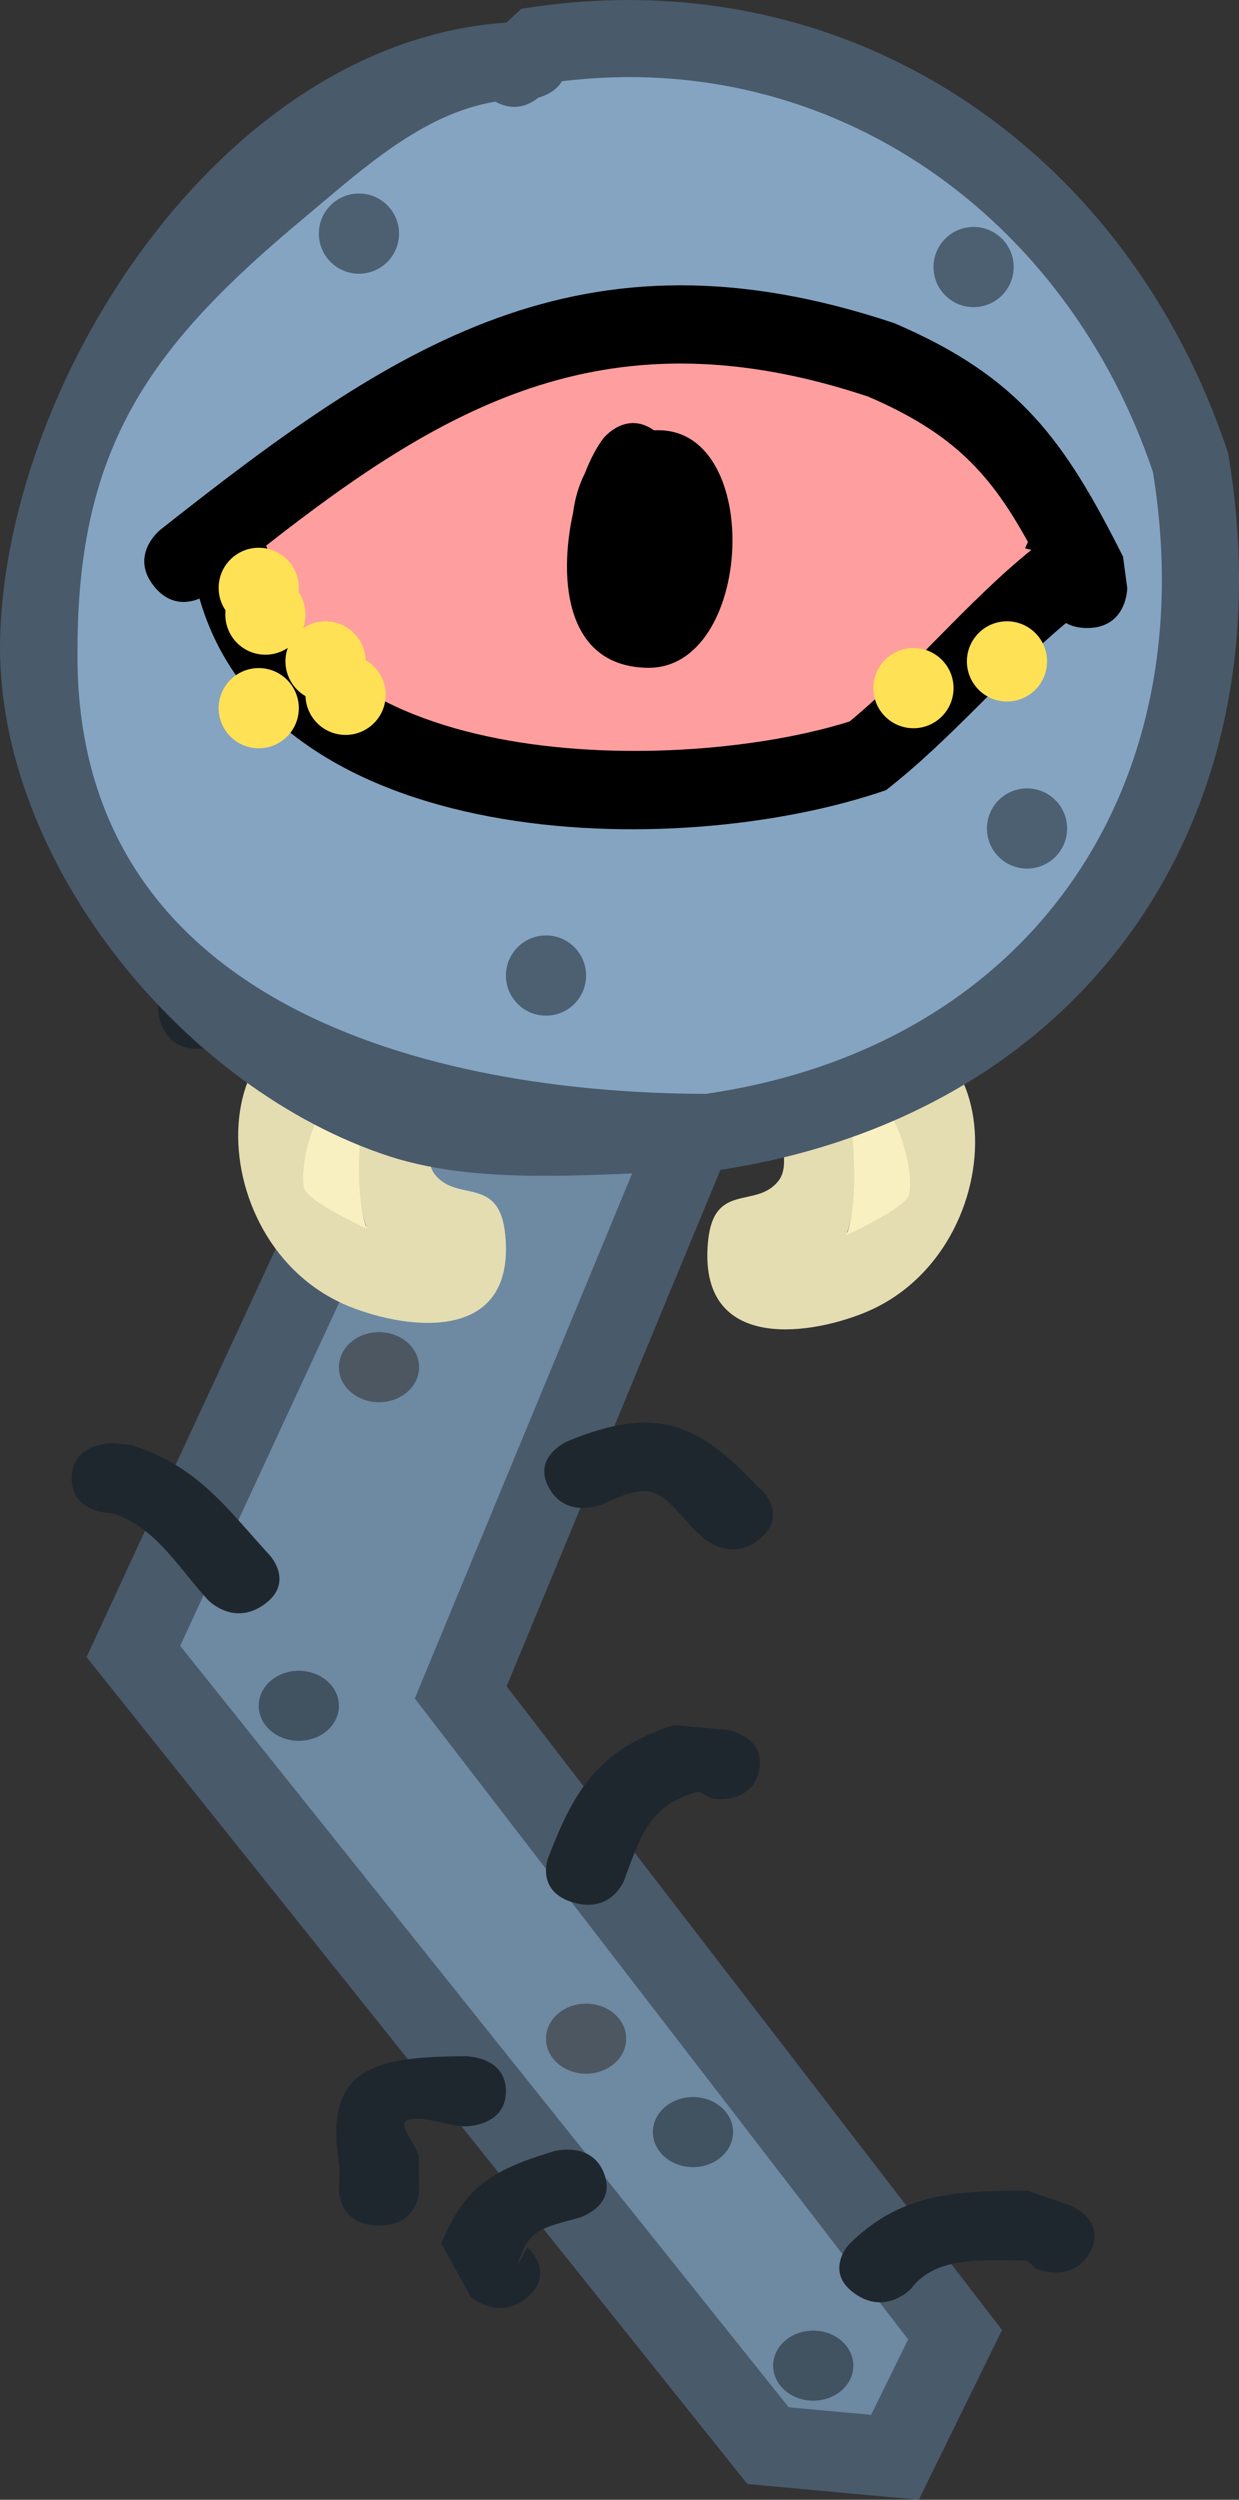 <svg version="1.1" xmlns="http://www.w3.org/2000/svg" xmlns:xlink="http://www.w3.org/1999/xlink" width="23.182" height="46.749" viewBox="0,0,23.182,46.749"><rect x="0" y="0" width="23.182" height="46.749" fill="#333333" stroke="none"/><g transform="translate(-229.817,-153.482)"><g data-paper-data="{&quot;isPaintingLayer&quot;:true}" fill-rule="nonzero" stroke-linejoin="miter" stroke-miterlimit="10" stroke-dasharray="" stroke-dashoffset="0" style="mix-blend-mode: normal"><path d="M244.812,165.475l0.5,3.058l-6.875,16.599l9.25,12.012l-1.125,2.293l-2.375,-0.218l-11.875,-14.852l8.25,-17.8z" fill="#6e89a2" stroke="#495a6b" stroke-width="1.5" stroke-linecap="round"/><path d="M244.045,182.251c-0.53,0.463 -1.061,0 -1.061,0l-0.18,-0.163c-0.656,-0.726 -0.738,-0.933 -1.704,-0.478c0,0 -0.671,0.293 -1.006,-0.293c-0.335,-0.586 0.335,-0.879 0.335,-0.879c1.635,-0.679 2.445,-0.358 3.546,0.832l0.07,0.055c0,0 0.53,0.463 0,0.927z" fill="#1f272e" stroke="none" stroke-width="0.5" stroke-linecap="butt"/><path d="M231.158,181.125c0,-0.655 0.75,-0.655 0.75,-0.655l0.362,0.034c1.261,0.405 1.78,1.175 2.598,2.069c0,0 0.469,0.512 -0.117,0.921c-0.586,0.409 -1.054,-0.102 -1.054,-0.102c-0.572,-0.624 -1.01,-1.43 -1.902,-1.644l0.112,0.034c0,0 -0.75,0 -0.75,-0.655z" fill="#1f272e" stroke="none" stroke-width="0.5" stroke-linecap="butt"/><path d="M244.019,186.604c-0.147,0.642 -0.883,0.514 -0.883,0.514l-0.241,-0.13c-0.943,0.227 -1.109,0.888 -1.401,1.66c0,0 -0.237,0.622 -0.949,0.414c-0.712,-0.207 -0.474,-0.829 -0.474,-0.829c0.471,-1.226 0.911,-2.027 2.349,-2.489l1.009,0.088c0,0 0.735,0.129 0.588,0.771z" fill="#1f272e" stroke="none" stroke-width="0.5" stroke-linecap="butt"/><path d="M239.689,196.439c-0.53,0.463 -1.061,0 -1.061,0l-0.556,-0.998c0.441,-1.048 0.901,-1.361 2.099,-1.725c0,0 0.712,-0.207 0.949,0.414c0.237,0.622 -0.474,0.829 -0.474,0.829c-0.76,0.208 -0.938,0.221 -1.151,0.896l0.194,-0.343c0,0 0.53,0.463 0,0.927z" fill="#1f272e" stroke="none" stroke-width="0.5" stroke-linecap="butt"/><path d="M236.908,195.103c-0.75,0 -0.75,-0.655 -0.75,-0.655l0.01,-0.438c-0.293,-1.796 0.524,-2.073 2.365,-2.073c0,0 0.75,0 0.75,0.655c0,0.655 -0.75,0.655 -0.75,0.655c-0.357,0 -0.714,-0.194 -1.061,-0.124c-0.256,0.052 0.123,0.446 0.176,0.671l0.01,0.654c0,0 0,0.655 -0.75,0.655z" fill="#1f272e" stroke="none" stroke-width="0.5" stroke-linecap="butt"/><path d="M250.204,195.614c-0.335,0.586 -1.006,0.293 -1.006,0.293l-0.165,-0.149c-0.815,-0.003 -1.704,-0.093 -2.164,0.519c0,0 -0.469,0.512 -1.054,0.102c-0.586,-0.409 -0.117,-0.921 -0.117,-0.921c0.951,-0.945 1.935,-1.006 3.336,-1.01l0.835,0.288c0,0 0.671,0.293 0.335,0.879z" fill="#1f272e" stroke="none" stroke-width="0.5" stroke-linecap="butt"/><path d="M234.658,185.383c0,-0.362 0.336,-0.655 0.75,-0.655c0.414,0 0.75,0.293 0.75,0.655c0,0.362 -0.336,0.655 -0.75,0.655c-0.414,0 -0.75,-0.293 -0.75,-0.655z" fill="#415261" stroke="none" stroke-width="0.5" stroke-linecap="butt"/><path d="M242.033,193.355c0,-0.362 0.336,-0.655 0.75,-0.655c0.414,0 0.75,0.293 0.75,0.655c0,0.362 -0.336,0.655 -0.75,0.655c-0.414,0 -0.75,-0.293 -0.75,-0.655z" fill="#415261" stroke="none" stroke-width="0.5" stroke-linecap="butt"/><path d="M244.283,197.723c0,-0.362 0.336,-0.655 0.75,-0.655c0.414,0 0.75,0.293 0.75,0.655c0,0.362 -0.336,0.655 -0.75,0.655c-0.414,0 -0.75,-0.293 -0.75,-0.655z" fill="#415261" stroke="none" stroke-width="0.5" stroke-linecap="butt"/><path d="M236.158,179.05c0,-0.362 0.336,-0.655 0.75,-0.655c0.414,0 0.75,0.293 0.75,0.655c0,0.362 -0.336,0.655 -0.75,0.655c-0.414,0 -0.75,-0.293 -0.75,-0.655z" fill="#4c5761" stroke="none" stroke-width="0.5" stroke-linecap="butt"/><path d="M240.033,191.608c0,-0.362 0.336,-0.655 0.75,-0.655c0.414,0 0.75,0.293 0.75,0.655c0,0.362 -0.336,0.655 -0.75,0.655c-0.414,0 -0.75,-0.293 -0.75,-0.655z" fill="#4c5761" stroke="none" stroke-width="0.5" stroke-linecap="butt"/><path d="M235.572,167.676c0.237,-0.687 0.949,-0.458 0.949,-0.458l0.375,0.121c1.336,0.448 2.106,1.216 2.887,2.338c0,0 0.416,0.603 -0.208,1.005c-0.624,0.402 -1.04,-0.201 -1.04,-0.201c-0.574,-0.84 -1.107,-1.462 -2.113,-1.767l-0.375,-0.121c0,0 -0.712,-0.229 -0.474,-0.916z" fill="#1f272e" stroke="none" stroke-width="0.5" stroke-linecap="butt"/><path d="M232.822,172.602c-0.237,-0.687 0.474,-0.916 0.474,-0.916l0.612,-0.158c1.21,0 2.089,0.15 3.237,0.52c0,0 0.712,0.229 0.474,0.916c-0.237,0.687 -0.949,0.458 -0.949,0.458c-1.015,-0.327 -1.695,-0.446 -2.763,-0.446l-0.138,0.084c0,0 -0.712,0.229 -0.949,-0.458z" fill="#1f272e" stroke="none" stroke-width="0.5" stroke-linecap="butt"/><path d="M241.408,167.06c0,-0.4 0.336,-0.725 0.75,-0.725c0.414,0 0.75,0.324 0.75,0.725c0,0.4 -0.336,0.725 -0.75,0.725c-0.414,0 -0.75,-0.324 -0.75,-0.725z" fill="#415261" stroke="none" stroke-width="0.5" stroke-linecap="butt"/><path d="M237.908,172.856c0,-0.4 0.336,-0.725 0.75,-0.725c0.414,0 0.75,0.324 0.75,0.725c0,0.4 -0.336,0.725 -0.75,0.725c-0.414,0 -0.75,-0.324 -0.75,-0.725z" fill="#415261" stroke="none" stroke-width="0.5" stroke-linecap="butt"/><path d="M236.527,173.987c-0.646,-0.416 -1.096,1.119 -0.978,1.683c0.042,0.201 0.716,0.551 1.119,0.742c-0.225,-0.642 -0.148,-1.66 -0.033,-2.38zM237.74,172.802c0.714,0.23 0.484,0.944 0.484,0.944c-0.117,0.359 -0.581,1.303 -0.272,1.698c0.419,0.536 1.212,0.008 1.319,1.138c0.191,2.019 -1.805,1.779 -2.91,1.336c-2.911,-1.167 -2.846,-6.139 0.627,-5.359l0.486,0.197c0.08,0 0.169,0.014 0.266,0.046z" data-paper-data="{&quot;index&quot;:null}" fill="#e4ddb2" stroke="none" stroke-width="0.5" stroke-linecap="butt"/><path d="M236.645,173.983c-0.115,0.72 -0.193,1.836 0.033,2.478c-0.403,-0.191 -1.129,-0.564 -1.171,-0.764c-0.118,-0.564 0.379,-2.175 1.025,-1.759z" data-paper-data="{&quot;noHover&quot;:false,&quot;origItem&quot;:[&quot;Path&quot;,{&quot;applyMatrix&quot;:true,&quot;segments&quot;:[[[436.89795,344.55388],[0,0],[0.23095,1.44025]],[[436.83204,349.31349],[0.45051,-1.2833],[0.80654,-0.38156]],[[439.07077,347.82947],[-0.08383,0.40166],[0.23532,-1.12748]],[[437.11456,344.46392],[1.29201,-0.83218],[0,0]]],&quot;closed&quot;:true}],&quot;index&quot;:null}" fill="#f8f0c1" stroke="none" stroke-width="0.5" stroke-linecap="butt"/><path d="M245.699,174.153c0.115,0.72 0.192,1.738 -0.033,2.38c0.403,-0.191 1.077,-0.541 1.119,-0.742c0.118,-0.564 -0.332,-2.099 -0.978,-1.683zM244.861,172.877l0.486,-0.197c3.473,-0.78 3.538,4.192 0.627,5.359c-1.106,0.443 -3.101,0.683 -2.91,-1.336c0.107,-1.13 0.9,-0.602 1.319,-1.138c0.309,-0.395 -0.155,-1.34 -0.272,-1.698c0,0 -0.23,-0.714 0.484,-0.944c0.098,-0.031 0.186,-0.045 0.266,-0.046z" fill="#e4ddb2" stroke="none" stroke-width="0.5" stroke-linecap="butt"/><path d="M245.802,174.058c0.646,-0.416 1.143,1.195 1.025,1.759c-0.042,0.201 -0.768,0.574 -1.171,0.764c0.225,-0.642 0.148,-1.758 0.033,-2.478z" data-paper-data="{&quot;noHover&quot;:false,&quot;origItem&quot;:[&quot;Path&quot;,{&quot;applyMatrix&quot;:true,&quot;segments&quot;:[[[436.89795,344.55388],[0,0],[0.23095,1.44025]],[[436.83204,349.31349],[0.45051,-1.2833],[0.80654,-0.38156]],[[439.07077,347.82947],[-0.08383,0.40166],[0.23532,-1.12748]],[[437.11456,344.46392],[1.29201,-0.83218],[0,0]]],&quot;closed&quot;:true}]}" fill="#f8f0c1" stroke="none" stroke-width="0.5" stroke-linecap="butt"/><path d="M240.338,155.051c-0.113,0.185 -0.297,0.268 -0.439,0.306c-0.166,0.136 -0.446,0.27 -0.799,0.075c-1.38,0.226 -2.492,1.275 -3.552,2.157c-2.871,2.391 -4.23,4.216 -4.23,8.049c-0.075,6.646 6.573,8.24 11.697,8.252c6.043,-0.877 9.295,-5.632 8.325,-11.571c-1.6,-4.749 -5.903,-7.887 -11.001,-7.267zM239.295,153.903l0.274,-0.255c6.11,-0.999 11.349,2.626 13.226,8.309c1.162,6.855 -2.707,12.447 -9.675,13.429c-1.908,0.004 -4.196,0.318 -6.035,-0.285c-3.786,-1.241 -7.234,-5.395 -7.268,-9.463c0,-4.853 4.063,-11.369 9.477,-11.734z" fill="#495a6b" stroke="none" stroke-width="0.5" stroke-linecap="butt"/><path d="M240.332,155.001c5.098,-0.62 9.457,2.558 11.056,7.307c0.97,5.939 -2.323,10.754 -8.366,11.631c-5.124,-0.012 -11.829,-1.649 -11.755,-8.295c0,-3.833 1.376,-5.702 4.247,-8.093c1.06,-0.883 2.192,-1.942 3.572,-2.168c0.353,0.195 0.637,0.061 0.803,-0.076c0.143,-0.038 0.329,-0.121 0.442,-0.306z" data-paper-data="{&quot;noHover&quot;:false,&quot;origItem&quot;:[&quot;Path&quot;,{&quot;applyMatrix&quot;:true,&quot;segments&quot;:[[[426.17588,306.34951],[0,0],[-0.2264,0.36962]],[[425.29714,306.96085],[0.28508,-0.0751],[-0.3318,0.27212]],[[423.69936,307.11013],[0.70612,0.39072],[-2.76022,0.45178]],[[416.59484,311.42481],[2.11998,-1.7652],[-5.74202,4.78112]],[[408.13456,327.52247],[0,-7.66576],[-0.14916,13.29162]],[[431.52822,344.02625],[-10.24738,-0.02354],[12.0855,-1.75406]],[[448.17878,320.88405],[1.9396,11.87732],[-3.19902,-9.49758]],[[426.17584,306.34949],[10.1965,-1.2397],[0,0]]],&quot;closed&quot;:true,&quot;fillColor&quot;:[0,0,0,1]}]}" fill="#84a4c2" stroke="none" stroke-width="0.5" stroke-linecap="butt"/><path d="M246.392,168.26c-3.992,1.373 -11.485,1.138 -12.842,-3.584c-0.212,0.088 -0.555,0.139 -0.852,-0.231c-0.469,-0.586 0.117,-1.054 0.117,-1.054c4.371,-3.451 7.872,-5.825 13.735,-3.865c2.334,0.999 3.178,2.176 4.279,4.366l0.079,0.585c0,0 0,0.75 -0.75,0.75c-0.166,0 -0.296,-0.037 -0.396,-0.094c-1.17,0.978 -2.137,2.166 -3.37,3.128zM234.898,163.853c0.671,4.112 7.598,4.094 10.777,3.089c1.211,-1.004 2.184,-2.202 3.39,-3.177l-0.118,-0.027c0,0 0.016,-0.049 0.054,-0.118c-0.695,-1.259 -1.369,-2.001 -2.984,-2.694c-4.812,-1.599 -7.763,0.089 -11.169,2.759c0.039,0.095 0.051,0.166 0.051,0.166z" fill="#000000" stroke="none" stroke-width="0.5" stroke-linecap="butt"/><path d="M234.798,163.685c3.406,-2.67 6.448,-4.387 11.26,-2.787c1.615,0.693 2.298,1.463 2.993,2.721c-0.037,0.068 -0.054,0.119 -0.054,0.119l0.118,0.027c-1.206,0.975 -2.19,2.205 -3.401,3.209c-3.178,1.005 -10.194,0.99 -10.866,-3.121c0,0 -0.012,-0.073 -0.051,-0.167z" data-paper-data="{&quot;noHover&quot;:false,&quot;origItem&quot;:[&quot;Path&quot;,{&quot;applyMatrix&quot;:true,&quot;segments&quot;:[[[415.29649,323.95423],[0,0],[1.34295,8.22368]],[[436.85007,330.13319],[-6.35673,2.00942],[2.42263,-2.00831]],[[443.62986,323.77952],[-2.41107,1.94947],[0,0]],[443.39387,323.72648],[[443.50137,323.4908],[-0.07456,0.13687],[-1.39014,-2.51738]],[[437.53383,318.10291],[3.23045,1.38586],[-9.62324,-3.19863]],[[415.19541,323.62168],[6.81147,-5.34082],[0.07726,0.18961]]],&quot;closed&quot;:true}]}" fill="#ff9e9e" stroke="none" stroke-width="0.5" stroke-linecap="butt"/><path d="M242.052,161.53c0.023,-0.001 0.046,-0.002 0.069,-0.002c1.998,-0.02 1.79,4.474 -0.188,4.443c-1.515,-0.023 -1.676,-1.613 -1.393,-2.903c0.034,-0.26 0.105,-0.508 0.217,-0.727c0.106,-0.275 0.229,-0.507 0.354,-0.667c0,0 0.414,-0.518 0.941,-0.145z" fill="#000000" stroke="none" stroke-width="0.5" stroke-linecap="butt"/><path d="M237.033,166.476c0,0.414 -0.336,0.75 -0.75,0.75c-0.406,0 -0.736,-0.322 -0.75,-0.725c-0.224,-0.13 -0.375,-0.372 -0.375,-0.65c0,-0.089 0.015,-0.174 0.044,-0.253c-0.12,0.081 -0.264,0.128 -0.419,0.128c-0.414,0 -0.75,-0.336 -0.75,-0.75c0,-0.027 0.001,-0.053 0.004,-0.079c-0.082,-0.12 -0.129,-0.265 -0.129,-0.421c0,-0.414 0.336,-0.75 0.75,-0.75c0.414,0 0.75,0.336 0.75,0.75c0,0.027 -0.001,0.053 -0.004,0.079c0.082,0.12 0.129,0.265 0.129,0.421c0,0.089 -0.015,0.174 -0.044,0.253c0.12,-0.081 0.264,-0.128 0.419,-0.128c0.406,0 0.736,0.322 0.75,0.725c0.224,0.13 0.375,0.372 0.375,0.65z" fill="#ffe156" stroke="none" stroke-width="0.5" stroke-linecap="butt"/><path d="M233.908,166.726c0,-0.414 0.336,-0.75 0.75,-0.75c0.414,0 0.75,0.336 0.75,0.75c0,0.414 -0.336,0.75 -0.75,0.75c-0.414,0 -0.75,-0.336 -0.75,-0.75z" fill="#ffe156" stroke="none" stroke-width="0.5" stroke-linecap="butt"/><path d="M247.908,165.851c0,-0.414 0.336,-0.75 0.75,-0.75c0.414,0 0.75,0.336 0.75,0.75c0,0.414 -0.336,0.75 -0.75,0.75c-0.414,0 -0.75,-0.336 -0.75,-0.75z" fill="#ffe156" stroke="none" stroke-width="0.5" stroke-linecap="butt"/><path d="M246.158,166.351c0,-0.414 0.336,-0.75 0.75,-0.75c0.414,0 0.75,0.336 0.75,0.75c0,0.414 -0.336,0.75 -0.75,0.75c-0.414,0 -0.75,-0.336 -0.75,-0.75z" fill="#ffe156" stroke="none" stroke-width="0.5" stroke-linecap="butt"/><path d="M235.783,157.851c0,-0.414 0.336,-0.75 0.75,-0.75c0.414,0 0.75,0.336 0.75,0.75c0,0.414 -0.336,0.75 -0.75,0.75c-0.414,0 -0.75,-0.336 -0.75,-0.75z" fill="#4c6071" stroke="none" stroke-width="0.5" stroke-linecap="butt"/><path d="M239.283,171.726c0,-0.414 0.336,-0.75 0.75,-0.75c0.414,0 0.75,0.336 0.75,0.75c0,0.414 -0.336,0.75 -0.75,0.75c-0.414,0 -0.75,-0.336 -0.75,-0.75z" fill="#4c6071" stroke="none" stroke-width="0.5" stroke-linecap="butt"/><path d="M248.283,168.976c0,-0.414 0.336,-0.75 0.75,-0.75c0.414,0 0.75,0.336 0.75,0.75c0,0.414 -0.336,0.75 -0.75,0.75c-0.414,0 -0.75,-0.336 -0.75,-0.75z" fill="#4c6071" stroke="none" stroke-width="0.5" stroke-linecap="butt"/><path d="M247.283,158.476c0,-0.414 0.336,-0.75 0.75,-0.75c0.414,0 0.75,0.336 0.75,0.75c0,0.414 -0.336,0.75 -0.75,0.75c-0.414,0 -0.75,-0.336 -0.75,-0.75z" fill="#4c6071" stroke="none" stroke-width="0.5" stroke-linecap="butt"/></g></g></svg>